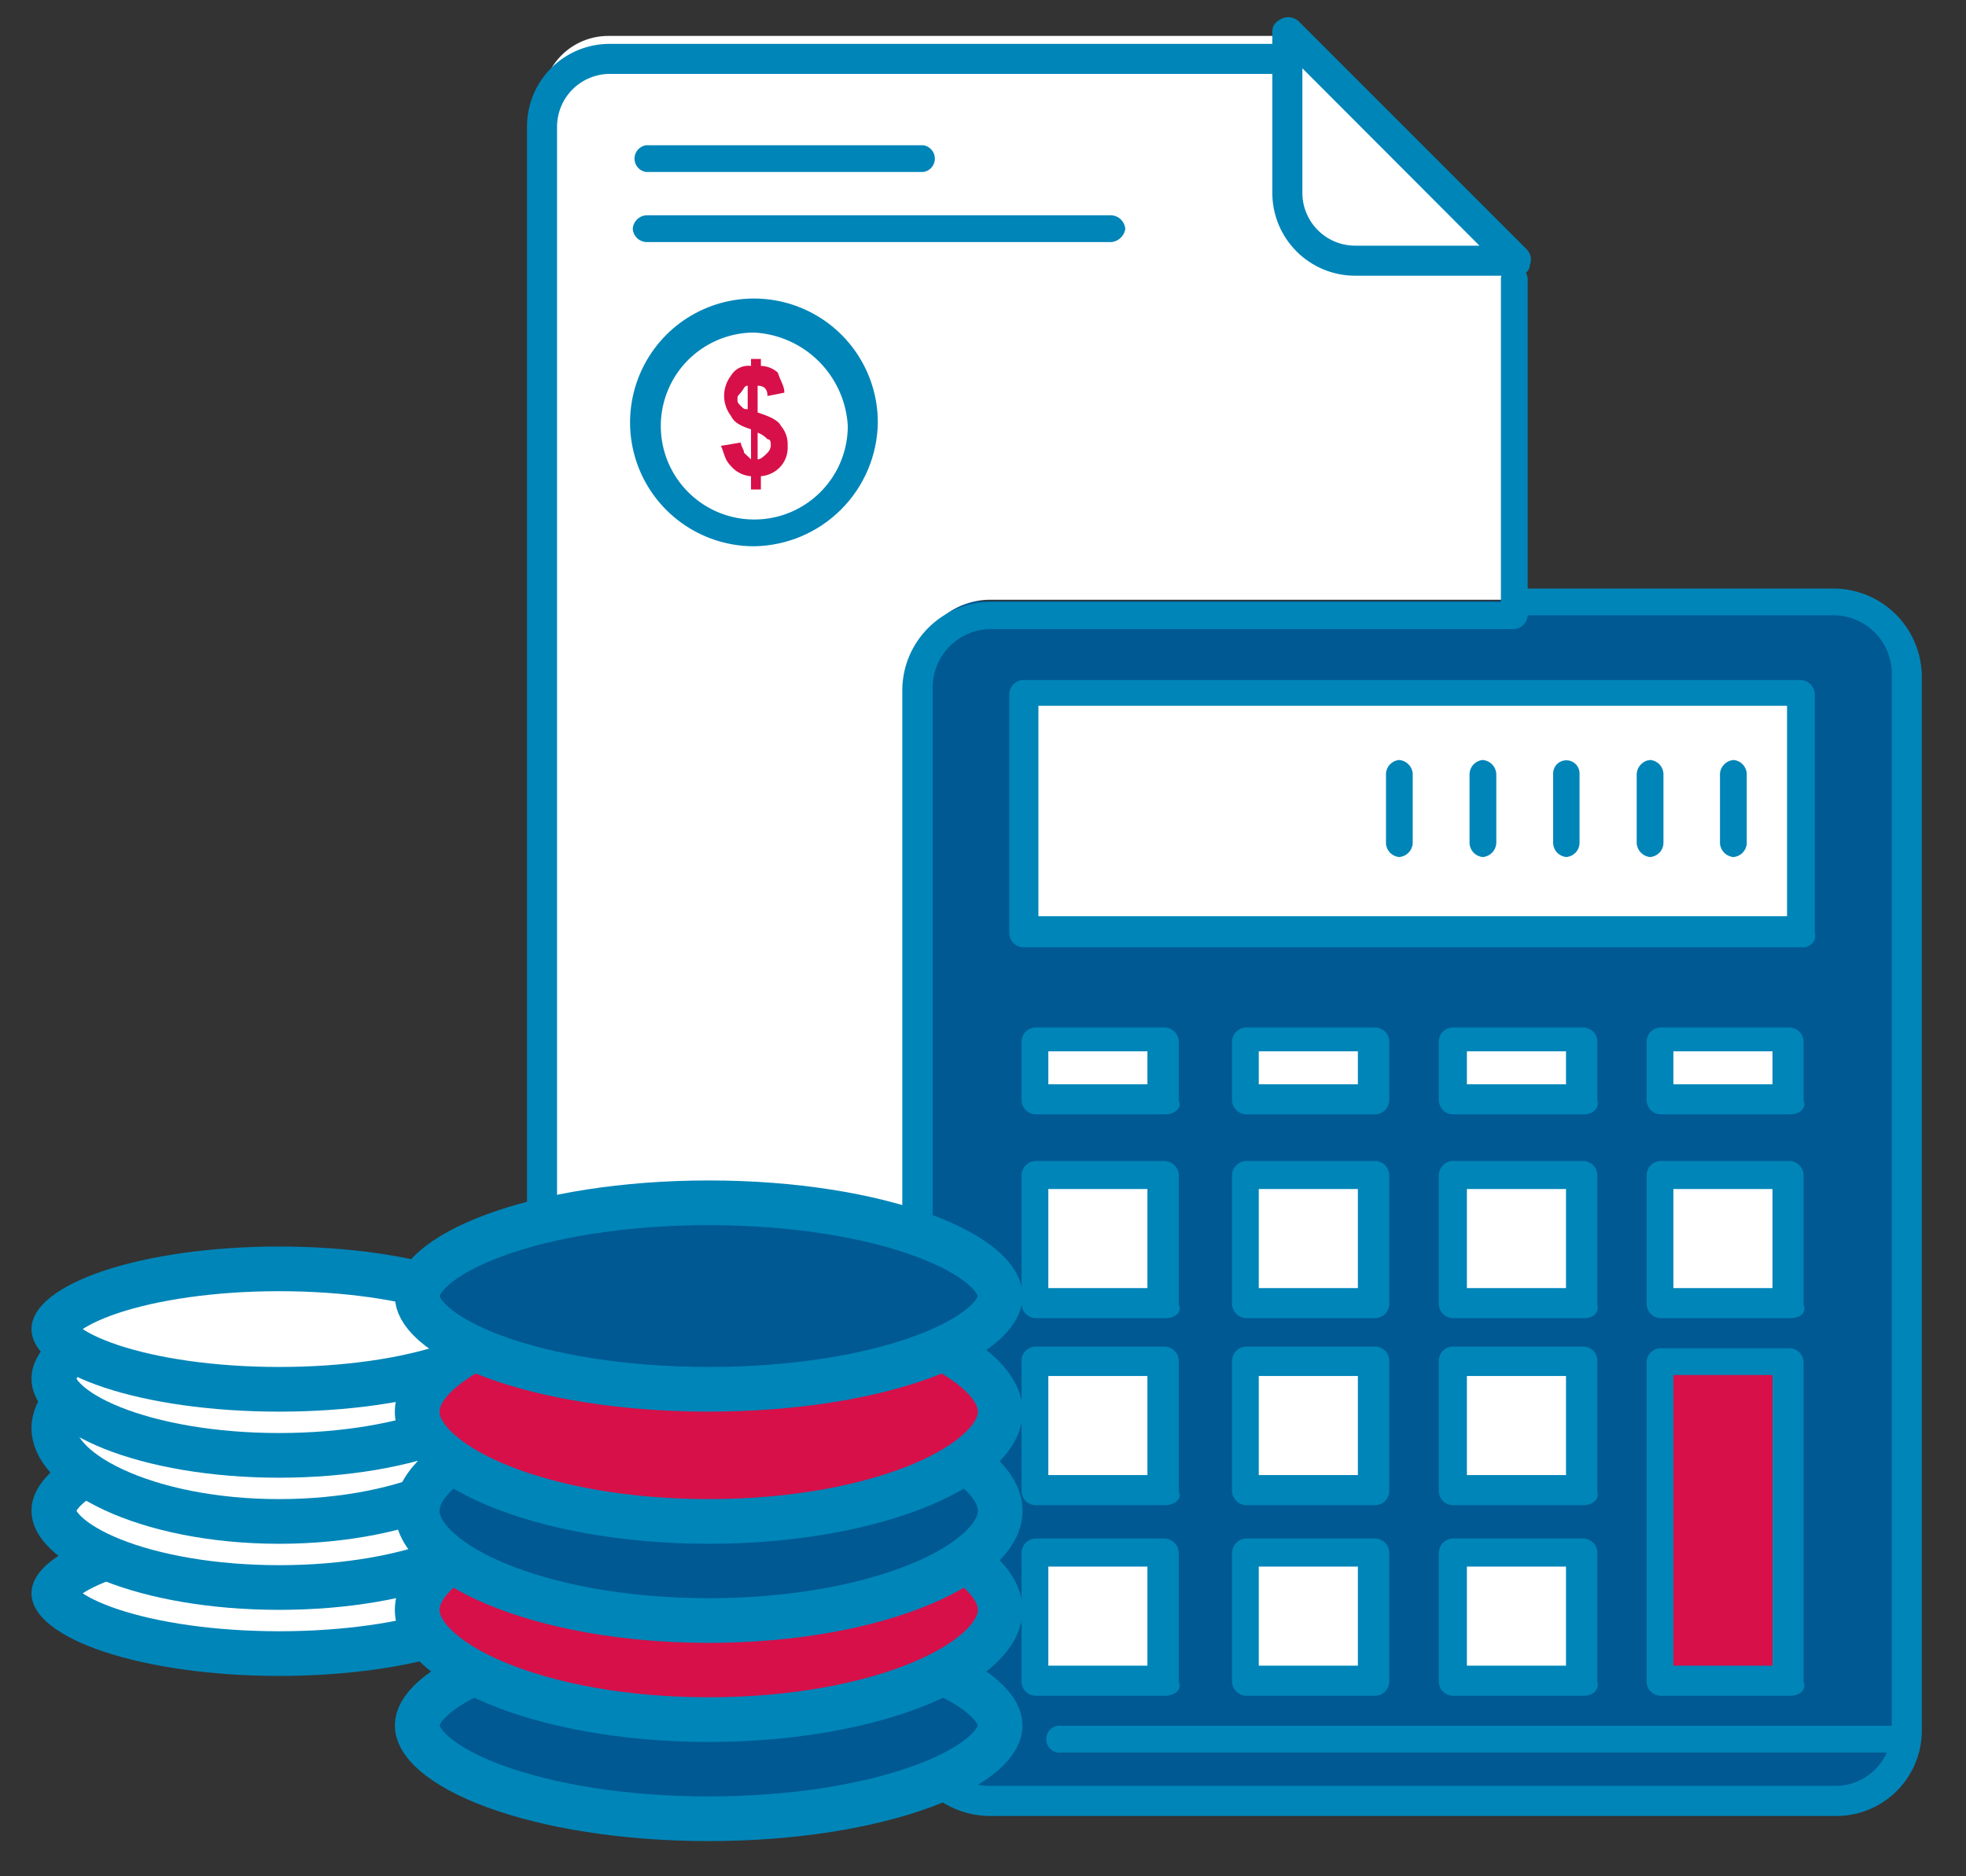 <svg width="44" height="42" viewBox="0 0 44 42" fill="none" xmlns="http://www.w3.org/2000/svg">
<rect x="0" y="0" width="44" height="42" fill="#333333" stroke="none"/>
<g id="Frame 1">
<path id="Vector" d="M42.686 15.067V38.727C42.682 39.163 42.507 39.58 42.199 39.889C41.891 40.197 41.473 40.372 41.037 40.376H22.146C21.695 40.358 21.267 40.171 20.948 39.851C21.132 39.739 21.287 39.584 21.399 39.4L21.473 39.326C21.547 39.252 21.547 39.252 21.547 39.178V39.104V38.993C21.547 38.919 21.621 38.919 21.621 38.846V38.624C21.631 38.517 21.605 38.41 21.547 38.321C21.394 37.956 21.137 37.645 20.808 37.426C21.103 37.204 21.407 36.975 21.48 36.753V36.457V36.376V36.302C21.449 36.051 21.358 35.812 21.216 35.603C21.073 35.395 20.882 35.224 20.66 35.104C20.989 34.885 21.246 34.574 21.399 34.209V34.136V34.062V33.988C21.37 33.736 21.279 33.495 21.134 33.286C20.99 33.077 20.797 32.907 20.571 32.79L20.652 32.716C20.726 32.716 20.726 32.642 20.8 32.642L20.874 32.561L20.948 32.487L21.022 32.413L21.096 32.339C21.096 32.319 21.104 32.3 21.118 32.287C21.132 32.273 21.15 32.265 21.17 32.265C21.17 32.255 21.172 32.244 21.176 32.235C21.18 32.225 21.186 32.217 21.194 32.21C21.202 32.203 21.211 32.198 21.221 32.194C21.231 32.191 21.241 32.19 21.251 32.191V32.117V31.814V31.74V31.666V31.599C21.251 31.148 20.948 30.779 20.423 30.402C20.8 30.181 21.092 29.84 21.251 29.433V29.381V29.233V28.938C21.251 28.864 21.17 28.864 21.17 28.79V28.561C21.17 28.487 21.096 28.487 21.022 28.413L20.948 28.339C20.948 28.319 20.94 28.3 20.927 28.287C20.913 28.273 20.894 28.265 20.874 28.265C20.8 28.191 20.8 28.191 20.726 28.117C20.541 27.949 20.34 27.798 20.127 27.666V15.096C20.131 14.662 20.305 14.247 20.613 13.94C20.919 13.633 21.335 13.459 21.769 13.455H40.697C41.939 13.425 42.686 14.172 42.686 15.067ZM40.364 20.901V15.518H22.885V20.901H40.364ZM40.069 37.581V30.402H37.148V37.581H40.069ZM40.069 29.13V26.217H37.148V29.13H40.069ZM40.069 24.568V23.222H37.148V24.568H40.069ZM35.455 37.581V34.668H32.497V37.581H35.455ZM35.455 33.396V30.439H32.497V33.396H35.455ZM35.455 29.13V26.217H32.497V29.13H35.455ZM35.455 24.568V23.222H32.497V24.568H35.455ZM30.812 37.581V34.668H27.898V37.581H30.812ZM30.812 33.396V30.439H27.898V33.396H30.812ZM30.812 29.13V26.217H27.898V29.13H30.812ZM30.812 24.568V23.222H27.898V24.568H30.812ZM26.102 37.581V34.668H23.189V37.581H26.102ZM26.102 33.396V30.439H23.189V33.396H26.102ZM26.102 29.13V26.217H23.189V29.13H26.102ZM26.102 24.568V23.222H23.189V24.568H26.102Z" fill="#005993"/>
<path id="Vector_2" d="M40.29 15.518H22.863V20.901H40.29V15.518Z" fill="white"/>
<path id="Vector_3" d="M40.069 33.396V37.581H37.148V33.396V32.42V30.402H40.069V32.42V33.396Z" fill="#D71049"/>
<path id="Vector_4" d="M40.069 26.217H37.148V29.13H40.069V26.217Z" fill="white"/>
<path id="Vector_5" d="M40.069 23.222H37.148V24.568H40.069V23.222Z" fill="white"/>
<path id="Vector_6" d="M35.433 34.668H32.512V37.589H35.433V34.668Z" fill="white"/>
<path id="Vector_7" d="M35.433 30.402H32.512V33.322H35.433V30.402Z" fill="white"/>
<path id="Vector_8" d="M35.433 26.217H32.512V29.13H35.433V26.217Z" fill="white"/>
<path id="Vector_9" d="M35.433 23.222H32.512V24.568H35.433V23.222Z" fill="white"/>
<path id="Vector_10" d="M33.931 5.869V13.425H22.146C21.711 13.429 21.295 13.603 20.986 13.91C20.678 14.217 20.503 14.632 20.497 15.067V27.71C19.765 27.355 18.985 27.106 18.183 26.971H18.035C17.929 26.975 17.824 26.95 17.731 26.897C17.627 26.908 17.522 26.882 17.436 26.823H17.28C17.128 26.836 16.975 26.808 16.837 26.742H13.99C13.614 26.757 13.24 26.809 12.874 26.897C12.631 26.827 12.384 26.775 12.134 26.742V2.283C12.134 1.891 12.29 1.515 12.567 1.237C12.845 0.96 13.221 0.804 13.613 0.804H28.8V4.398C28.8 4.79 28.956 5.166 29.233 5.443C29.511 5.721 29.887 5.876 30.279 5.876L33.931 5.869ZM19.277 9.566C19.281 9.25 19.221 8.937 19.102 8.644C18.983 8.352 18.807 8.086 18.584 7.863C18.361 7.64 18.095 7.464 17.803 7.345C17.51 7.226 17.197 7.166 16.881 7.17C16.247 7.174 15.64 7.428 15.191 7.876C14.743 8.325 14.489 8.932 14.486 9.566C14.482 9.882 14.541 10.195 14.66 10.487C14.779 10.78 14.955 11.046 15.178 11.269C15.402 11.492 15.667 11.668 15.96 11.787C16.252 11.906 16.566 11.966 16.881 11.961C17.198 11.96 17.511 11.895 17.802 11.772C18.094 11.649 18.359 11.47 18.581 11.245C18.804 11.02 18.98 10.753 19.099 10.46C19.218 10.167 19.279 9.853 19.277 9.536V9.566Z" fill="white"/>
<path id="Vector_11" d="M33.931 5.869H30.346C29.953 5.869 29.577 5.713 29.3 5.436C29.023 5.158 28.867 4.782 28.867 4.39V0.797L33.931 5.869Z" fill="white"/>
<path id="Vector_12" d="M30.723 34.668H27.802V37.589H30.723V34.668Z" fill="white"/>
<path id="Vector_13" d="M30.723 30.402H27.802V33.322H30.723V30.402Z" fill="white"/>
<path id="Vector_14" d="M30.723 26.217H27.802V29.13H30.723V26.217Z" fill="white"/>
<path id="Vector_15" d="M30.723 23.222H27.802V24.568H30.723V23.222Z" fill="white"/>
<path id="Vector_16" d="M26.087 34.668H23.166V37.589H26.087V34.668Z" fill="white"/>
<path id="Vector_17" d="M26.087 30.402H23.166V33.322H26.087V30.402Z" fill="white"/>
<path id="Vector_18" d="M26.087 26.217H23.166V29.13H26.087V26.217Z" fill="white"/>
<path id="Vector_19" d="M26.087 23.222H23.166V24.568H26.087V23.222Z" fill="white"/>
<path id="Vector_20" d="M16.881 7.141C17.355 7.141 17.818 7.281 18.212 7.544C18.606 7.808 18.913 8.182 19.094 8.619C19.276 9.057 19.323 9.539 19.231 10.004C19.138 10.468 18.91 10.895 18.575 11.23C18.24 11.565 17.813 11.793 17.349 11.886C16.884 11.978 16.402 11.931 15.964 11.749C15.527 11.568 15.152 11.261 14.889 10.867C14.626 10.473 14.486 10.01 14.486 9.536C14.482 9.22 14.541 8.907 14.66 8.615C14.779 8.322 14.955 8.057 15.178 7.833C15.402 7.61 15.667 7.434 15.96 7.315C16.252 7.196 16.565 7.137 16.881 7.141Z" fill="white"/>
<path id="Vector_21" d="M40.364 21.204H22.885C22.807 21.198 22.734 21.165 22.679 21.109C22.625 21.053 22.593 20.979 22.589 20.901V15.518C22.595 15.441 22.627 15.369 22.682 15.315C22.736 15.26 22.808 15.227 22.885 15.222H40.312C40.39 15.227 40.463 15.26 40.519 15.314C40.574 15.368 40.609 15.441 40.616 15.518V20.901C40.667 21.056 40.512 21.204 40.364 21.204ZM23.24 20.509H39.995V15.799H23.24V20.509Z" fill="#0085B8"/>
<path id="Vector_22" d="M26.079 29.507H23.166C23.087 29.502 23.013 29.468 22.957 29.412C22.902 29.357 22.868 29.283 22.863 29.204V26.291C22.868 26.212 22.902 26.138 22.957 26.082C23.013 26.026 23.087 25.993 23.166 25.988H26.079C26.157 25.994 26.231 26.028 26.286 26.084C26.341 26.139 26.376 26.212 26.382 26.291V29.204C26.456 29.381 26.301 29.507 26.079 29.507ZM23.462 28.834H25.68V26.616H23.462V28.834Z" fill="#0085B8"/>
<path id="Vector_23" d="M30.789 29.507H27.876C27.798 29.5 27.724 29.466 27.669 29.411C27.613 29.355 27.579 29.282 27.573 29.204V26.291C27.579 26.212 27.613 26.139 27.669 26.084C27.724 26.028 27.798 25.994 27.876 25.988H30.789C30.868 25.993 30.942 26.026 30.998 26.082C31.053 26.138 31.087 26.212 31.092 26.291V29.204C31.087 29.283 31.053 29.357 30.998 29.412C30.942 29.468 30.868 29.502 30.789 29.507ZM28.172 28.834H30.39V26.616H28.172V28.834Z" fill="#0085B8"/>
<path id="Vector_24" d="M35.455 29.507H32.497C32.42 29.5 32.347 29.466 32.293 29.41C32.239 29.355 32.206 29.281 32.201 29.204V26.291C32.206 26.213 32.239 26.14 32.293 26.084C32.347 26.029 32.42 25.994 32.497 25.988H35.455C35.532 25.994 35.604 26.029 35.658 26.084C35.713 26.14 35.745 26.213 35.75 26.291V29.204C35.802 29.381 35.654 29.507 35.455 29.507ZM32.83 28.834H35.048V26.616H32.83V28.834Z" fill="#0085B8"/>
<path id="Vector_25" d="M40.068 29.507H37.148C37.07 29.5 36.998 29.466 36.944 29.41C36.89 29.355 36.857 29.281 36.852 29.204V26.291C36.857 26.213 36.89 26.14 36.944 26.084C36.998 26.029 37.07 25.994 37.148 25.988H40.068C40.146 25.994 40.218 26.029 40.272 26.084C40.327 26.14 40.359 26.213 40.364 26.291V29.204C40.438 29.381 40.29 29.507 40.068 29.507ZM37.451 28.834H39.669V26.616H37.451V28.834Z" fill="#0085B8"/>
<path id="Vector_26" d="M26.079 33.692H23.166C23.088 33.689 23.014 33.657 22.958 33.602C22.902 33.547 22.868 33.474 22.863 33.396V30.439C22.868 30.361 22.902 30.288 22.958 30.233C23.014 30.179 23.088 30.146 23.166 30.143H26.079C26.157 30.148 26.23 30.181 26.285 30.235C26.341 30.289 26.375 30.361 26.382 30.439V33.396C26.456 33.544 26.301 33.692 26.079 33.692ZM23.462 33.019H25.68V30.801H23.462V33.019Z" fill="#0085B8"/>
<path id="Vector_27" d="M30.789 33.692H27.876C27.798 33.687 27.725 33.655 27.67 33.6C27.614 33.546 27.58 33.474 27.573 33.396V30.439C27.58 30.361 27.614 30.289 27.67 30.235C27.725 30.181 27.798 30.148 27.876 30.143H30.789C30.867 30.146 30.941 30.179 30.997 30.233C31.053 30.288 31.087 30.361 31.092 30.439V33.396C31.087 33.474 31.053 33.547 30.997 33.602C30.941 33.657 30.867 33.689 30.789 33.692ZM28.172 33.019H30.39V30.801H28.172V33.019Z" fill="#0085B8"/>
<path id="Vector_28" d="M35.455 33.692H32.497C32.42 33.687 32.348 33.654 32.294 33.6C32.239 33.545 32.206 33.473 32.201 33.396V30.439C32.206 30.362 32.239 30.29 32.294 30.235C32.348 30.181 32.42 30.148 32.497 30.143H35.455C35.531 30.148 35.603 30.181 35.658 30.235C35.712 30.29 35.745 30.362 35.75 30.439V33.396C35.802 33.544 35.654 33.692 35.455 33.692ZM32.83 33.019H35.048V30.801H32.83V33.019Z" fill="#0085B8"/>
<path id="Vector_29" d="M40.068 37.958H37.148C37.07 37.953 36.997 37.919 36.942 37.863C36.888 37.807 36.855 37.733 36.852 37.655V30.476C36.857 30.399 36.89 30.327 36.944 30.272C36.999 30.218 37.071 30.185 37.148 30.18H40.068C40.145 30.185 40.217 30.218 40.272 30.272C40.326 30.327 40.359 30.399 40.364 30.476V37.655C40.438 37.81 40.29 37.958 40.068 37.958ZM37.451 37.285H39.669V30.779H37.451V37.285Z" fill="#0085B8"/>
<path id="Vector_30" d="M26.079 37.958H23.166C23.087 37.955 23.012 37.922 22.956 37.865C22.899 37.809 22.866 37.734 22.863 37.655V34.742C22.868 34.663 22.902 34.589 22.957 34.533C23.013 34.477 23.087 34.444 23.166 34.439H26.079C26.157 34.445 26.231 34.48 26.286 34.535C26.341 34.59 26.376 34.664 26.382 34.742V37.655C26.456 37.81 26.301 37.958 26.079 37.958ZM23.462 37.285H25.68V35.067H23.462V37.285Z" fill="#0085B8"/>
<path id="Vector_31" d="M30.789 37.958H27.876C27.797 37.953 27.723 37.919 27.667 37.864C27.612 37.808 27.578 37.734 27.573 37.655V34.742C27.579 34.664 27.613 34.59 27.669 34.535C27.724 34.48 27.798 34.445 27.876 34.439H30.789C30.868 34.444 30.942 34.477 30.998 34.533C31.053 34.589 31.087 34.663 31.092 34.742V37.655C31.089 37.734 31.055 37.809 30.999 37.865C30.943 37.922 30.868 37.955 30.789 37.958ZM28.172 37.285H30.39V35.067H28.172V37.285Z" fill="#0085B8"/>
<path id="Vector_32" d="M35.455 37.958H32.497C32.419 37.953 32.346 37.919 32.291 37.863C32.237 37.807 32.205 37.733 32.201 37.655V34.742C32.206 34.664 32.239 34.591 32.293 34.536C32.347 34.48 32.42 34.446 32.497 34.439H35.455C35.532 34.446 35.604 34.48 35.658 34.536C35.713 34.591 35.745 34.664 35.75 34.742V37.655C35.802 37.81 35.654 37.958 35.455 37.958ZM32.83 37.285H35.048V35.067H32.83V37.285Z" fill="#0085B8"/>
<path id="Vector_33" d="M26.079 24.945H23.166C23.087 24.94 23.013 24.906 22.957 24.851C22.902 24.795 22.868 24.721 22.863 24.642V23.296C22.868 23.218 22.902 23.145 22.958 23.09C23.014 23.036 23.088 23.004 23.166 23H26.079C26.157 23.006 26.23 23.038 26.285 23.092C26.341 23.146 26.375 23.219 26.382 23.296V24.642C26.456 24.79 26.301 24.945 26.079 24.945ZM23.462 24.272H25.68V23.533H23.462V24.272Z" fill="#0085B8"/>
<path id="Vector_34" d="M30.789 24.945H27.876C27.798 24.938 27.724 24.904 27.669 24.849C27.613 24.793 27.579 24.72 27.573 24.642V23.296C27.58 23.219 27.614 23.146 27.67 23.092C27.725 23.038 27.798 23.006 27.876 23H30.789C30.867 23.004 30.941 23.036 30.997 23.09C31.053 23.145 31.087 23.218 31.092 23.296V24.642C31.087 24.721 31.053 24.795 30.998 24.851C30.942 24.906 30.868 24.94 30.789 24.945ZM28.172 24.272H30.39V23.533H28.172V24.272Z" fill="#0085B8"/>
<path id="Vector_35" d="M35.455 24.945H32.497C32.42 24.938 32.347 24.904 32.293 24.848C32.239 24.793 32.206 24.719 32.201 24.642V23.296C32.206 23.22 32.239 23.147 32.294 23.093C32.348 23.038 32.42 23.006 32.497 23H35.455C35.531 23.006 35.603 23.038 35.658 23.093C35.712 23.147 35.745 23.22 35.75 23.296V24.642C35.802 24.79 35.654 24.945 35.455 24.945ZM32.83 24.272H35.048V23.533H32.83V24.272Z" fill="#0085B8"/>
<path id="Vector_36" d="M40.068 24.945H37.148C37.07 24.938 36.998 24.904 36.944 24.848C36.89 24.793 36.857 24.719 36.852 24.642V23.296C36.857 23.22 36.89 23.147 36.944 23.093C36.999 23.038 37.071 23.006 37.148 23H40.068C40.145 23.006 40.217 23.038 40.272 23.093C40.326 23.147 40.359 23.22 40.364 23.296V24.642C40.438 24.79 40.29 24.945 40.068 24.945ZM37.451 24.272H39.669V23.533H37.451V24.272Z" fill="#0085B8"/>
<path id="Vector_37" d="M38.797 19.185C38.719 19.179 38.645 19.145 38.59 19.089C38.534 19.034 38.5 18.96 38.494 18.882V17.315C38.5 17.236 38.534 17.163 38.59 17.108C38.645 17.052 38.719 17.018 38.797 17.012C38.874 17.018 38.947 17.053 39.001 17.108C39.055 17.164 39.088 17.237 39.093 17.315V18.882C39.088 18.96 39.055 19.033 39.001 19.088C38.947 19.144 38.874 19.178 38.797 19.185Z" fill="#0085B8"/>
<path id="Vector_38" d="M36.934 19.185C36.855 19.179 36.782 19.145 36.727 19.089C36.671 19.034 36.637 18.96 36.63 18.882V17.315C36.637 17.236 36.671 17.163 36.727 17.108C36.782 17.052 36.855 17.018 36.934 17.012C37.011 17.018 37.083 17.053 37.138 17.108C37.192 17.164 37.224 17.237 37.229 17.315V18.882C37.224 18.96 37.192 19.033 37.138 19.088C37.083 19.144 37.011 19.178 36.934 19.185Z" fill="#0085B8"/>
<path id="Vector_39" d="M35.056 19.185C34.978 19.178 34.906 19.144 34.852 19.088C34.797 19.033 34.765 18.96 34.76 18.882V17.314C34.76 17.236 34.791 17.161 34.846 17.105C34.902 17.05 34.977 17.019 35.056 17.019C35.134 17.019 35.209 17.05 35.265 17.105C35.32 17.161 35.351 17.236 35.351 17.314V18.882C35.346 18.96 35.314 19.033 35.26 19.088C35.205 19.144 35.133 19.178 35.056 19.185Z" fill="#0085B8"/>
<path id="Vector_40" d="M33.185 19.185C33.108 19.178 33.035 19.144 32.981 19.088C32.927 19.033 32.894 18.96 32.889 18.882V17.315C32.894 17.237 32.927 17.164 32.981 17.108C33.035 17.053 33.108 17.018 33.185 17.012C33.263 17.018 33.336 17.052 33.392 17.108C33.447 17.163 33.481 17.236 33.488 17.315V18.882C33.481 18.96 33.447 19.034 33.392 19.089C33.336 19.145 33.263 19.179 33.185 19.185Z" fill="#0085B8"/>
<path id="Vector_41" d="M31.314 19.185C31.237 19.178 31.165 19.144 31.11 19.088C31.056 19.033 31.023 18.96 31.019 18.882V17.315C31.023 17.237 31.056 17.164 31.11 17.108C31.165 17.053 31.237 17.018 31.314 17.012C31.392 17.018 31.466 17.052 31.521 17.108C31.577 17.163 31.611 17.236 31.617 17.315V18.882C31.611 18.96 31.577 19.034 31.521 19.089C31.466 19.145 31.392 19.179 31.314 19.185Z" fill="#0085B8"/>
<path id="Vector_42" d="M41.037 40.65H22.146C21.612 40.646 21.102 40.43 20.726 40.051C20.652 39.977 20.652 39.903 20.652 39.755C20.652 39.607 20.726 39.526 20.8 39.526C20.948 39.378 21.096 39.304 21.17 39.156C21.219 39.087 21.294 39.039 21.378 39.025C21.461 39.01 21.548 39.029 21.617 39.078C21.687 39.127 21.734 39.202 21.749 39.286C21.763 39.37 21.744 39.456 21.695 39.526L21.621 39.6C21.547 39.674 21.473 39.755 21.473 39.829C21.686 39.922 21.914 39.972 22.146 39.977H41.067C41.234 39.978 41.4 39.946 41.555 39.882C41.709 39.819 41.85 39.725 41.968 39.606C42.087 39.488 42.18 39.348 42.244 39.193C42.307 39.038 42.34 38.872 42.339 38.705V15.045C42.329 14.71 42.192 14.392 41.956 14.156C41.719 13.919 41.401 13.782 41.067 13.773H33.961C33.885 13.768 33.812 13.735 33.758 13.681C33.704 13.626 33.671 13.554 33.666 13.477C33.67 13.4 33.703 13.326 33.757 13.271C33.812 13.215 33.884 13.181 33.961 13.174H41.067C41.58 13.184 42.069 13.392 42.431 13.754C42.794 14.117 43.002 14.606 43.011 15.119V38.779C43.006 39.032 42.95 39.281 42.847 39.512C42.745 39.743 42.598 39.952 42.414 40.126C42.23 40.3 42.014 40.435 41.778 40.525C41.542 40.615 41.29 40.658 41.037 40.65Z" fill="#0085B8"/>
<path id="Vector_43" d="M42.612 39.23H23.765C23.722 39.237 23.677 39.234 23.635 39.222C23.593 39.21 23.554 39.19 23.521 39.161C23.487 39.133 23.461 39.097 23.442 39.057C23.424 39.018 23.415 38.974 23.415 38.931C23.415 38.887 23.424 38.843 23.442 38.804C23.461 38.764 23.487 38.729 23.521 38.7C23.554 38.672 23.593 38.651 23.635 38.639C23.677 38.627 23.722 38.624 23.765 38.631H42.612C42.683 38.642 42.748 38.679 42.795 38.734C42.842 38.788 42.868 38.858 42.868 38.931C42.868 39.003 42.842 39.073 42.795 39.128C42.748 39.182 42.683 39.219 42.612 39.23Z" fill="#0085B8"/>
<path id="Vector_44" d="M12.172 27.903C12.13 27.908 12.088 27.904 12.049 27.892C12.009 27.879 11.973 27.857 11.943 27.829C11.868 27.755 11.795 27.681 11.795 27.607V2.852C11.792 2.606 11.838 2.361 11.931 2.133C12.024 1.905 12.162 1.697 12.336 1.523C12.51 1.349 12.717 1.211 12.946 1.118C13.174 1.025 13.419 0.979 13.665 0.982H28.845C28.923 0.985 28.997 1.017 29.053 1.072C29.109 1.126 29.143 1.199 29.148 1.277C29.148 1.425 29 1.654 28.845 1.654H13.665C13.507 1.652 13.351 1.682 13.204 1.742C13.058 1.801 12.925 1.889 12.814 2.001C12.702 2.112 12.614 2.245 12.555 2.391C12.495 2.538 12.465 2.694 12.467 2.852V27.156C12.615 27.156 12.689 27.082 12.845 27.082C13.214 27.008 13.584 27.008 14.035 26.934H14.19C14.338 26.934 14.56 27.082 14.56 27.23C14.56 27.378 14.412 27.607 14.264 27.607H14.19C13.812 27.62 13.435 27.669 13.066 27.755C12.763 27.761 12.461 27.811 12.172 27.903Z" fill="#0085B8"/>
<path id="Vector_45" d="M20.541 28.367C20.467 28.367 20.467 28.367 20.393 28.293C19.68 27.974 18.937 27.726 18.175 27.553C18.027 27.553 17.872 27.332 17.872 27.184C17.872 27.036 18.101 26.881 18.249 26.881C18.911 27.002 19.561 27.178 20.194 27.406V15.428C20.201 14.912 20.41 14.42 20.774 14.056C21.138 13.691 21.63 13.483 22.146 13.476H33.591V6.23C33.597 6.153 33.629 6.081 33.684 6.026C33.738 5.972 33.81 5.939 33.887 5.934C33.965 5.939 34.038 5.971 34.093 6.026C34.149 6.08 34.183 6.152 34.19 6.23V13.786C34.183 13.864 34.149 13.936 34.093 13.99C34.038 14.044 33.965 14.077 33.887 14.082H22.146C21.811 14.091 21.493 14.228 21.257 14.465C21.02 14.701 20.883 15.019 20.874 15.354V27.997C20.873 28.054 20.859 28.111 20.834 28.162C20.808 28.213 20.771 28.258 20.726 28.293C20.623 28.367 20.623 28.367 20.541 28.367Z" fill="#0085B8"/>
<path id="Vector_46" d="M33.931 6.172H30.345C30.099 6.174 29.855 6.127 29.627 6.034C29.399 5.94 29.192 5.803 29.018 5.629C28.844 5.454 28.706 5.247 28.613 5.02C28.52 4.792 28.473 4.548 28.475 4.301V0.708C28.475 0.56 28.549 0.486 28.697 0.412C28.759 0.385 28.829 0.378 28.896 0.391C28.964 0.404 29.026 0.437 29.074 0.486L34.161 5.573C34.21 5.62 34.243 5.68 34.257 5.746C34.27 5.812 34.262 5.881 34.234 5.943C34.234 6.091 34.079 6.172 33.931 6.172ZM29.148 1.529V4.301C29.145 4.459 29.175 4.616 29.235 4.762C29.294 4.908 29.382 5.041 29.494 5.153C29.605 5.264 29.738 5.353 29.885 5.412C30.031 5.472 30.188 5.501 30.345 5.499H33.111L29.148 1.529Z" fill="#0085B8"/>
<path id="Vector_47" d="M20.667 3.85H14.456C14.385 3.839 14.32 3.803 14.273 3.748C14.226 3.693 14.2 3.623 14.2 3.551C14.2 3.479 14.226 3.409 14.273 3.354C14.32 3.299 14.385 3.263 14.456 3.251H20.667C20.738 3.263 20.803 3.299 20.85 3.354C20.897 3.409 20.923 3.479 20.923 3.551C20.923 3.623 20.897 3.693 20.85 3.748C20.803 3.803 20.738 3.839 20.667 3.85Z" fill="#0085B8"/>
<path id="Vector_48" d="M24.808 5.418H14.456C14.38 5.413 14.307 5.38 14.253 5.326C14.199 5.271 14.166 5.199 14.161 5.122C14.166 5.045 14.198 4.972 14.252 4.916C14.307 4.86 14.379 4.826 14.456 4.819H24.882C24.96 4.826 25.033 4.86 25.089 4.915C25.144 4.971 25.178 5.044 25.185 5.122C25.172 5.211 25.126 5.29 25.055 5.346C24.985 5.401 24.897 5.427 24.808 5.418Z" fill="#0085B8"/>
<path id="Vector_49" d="M16.881 12.228C16.332 12.229 15.795 12.068 15.338 11.764C14.881 11.46 14.524 11.027 14.313 10.52C14.103 10.013 14.047 9.454 14.154 8.916C14.261 8.377 14.525 7.883 14.913 7.494C15.301 7.106 15.796 6.842 16.335 6.735C16.873 6.629 17.431 6.684 17.938 6.895C18.445 7.106 18.878 7.462 19.182 7.919C19.486 8.376 19.648 8.913 19.646 9.462C19.635 10.192 19.34 10.889 18.824 11.405C18.308 11.921 17.611 12.216 16.881 12.228ZM16.881 7.444C16.467 7.444 16.063 7.567 15.719 7.797C15.374 8.027 15.106 8.353 14.948 8.736C14.79 9.118 14.748 9.539 14.829 9.945C14.91 10.351 15.109 10.723 15.402 11.016C15.694 11.309 16.067 11.508 16.473 11.589C16.879 11.669 17.3 11.628 17.682 11.47C18.064 11.311 18.391 11.043 18.621 10.699C18.851 10.355 18.974 9.95 18.974 9.536C18.944 8.991 18.713 8.476 18.327 8.09C17.941 7.704 17.426 7.474 16.881 7.444Z" fill="#0085B8"/>
<path id="Vector_50" d="M17.554 8.79L17.177 8.864C17.177 8.708 17.103 8.634 16.956 8.634V9.233C17.177 9.307 17.407 9.388 17.48 9.536C17.585 9.66 17.638 9.819 17.628 9.98C17.639 10.144 17.586 10.305 17.48 10.431C17.366 10.564 17.204 10.646 17.029 10.66V10.956H16.808V10.66C16.721 10.654 16.636 10.631 16.559 10.591C16.481 10.552 16.413 10.497 16.357 10.431C16.209 10.283 16.209 10.135 16.135 9.98L16.578 9.906C16.578 9.98 16.652 10.061 16.652 10.135L16.808 10.283V9.61C16.578 9.536 16.43 9.462 16.357 9.307C16.259 9.178 16.206 9.021 16.206 8.86C16.206 8.698 16.259 8.541 16.357 8.412C16.401 8.335 16.468 8.272 16.548 8.233C16.629 8.193 16.719 8.179 16.808 8.191V8.035H17.029V8.191C17.169 8.193 17.302 8.246 17.407 8.339C17.48 8.56 17.554 8.634 17.554 8.79ZM17.251 9.98C17.251 9.906 17.251 9.832 17.177 9.832C17.116 9.766 17.04 9.715 16.956 9.684V10.283C17.029 10.283 17.103 10.209 17.177 10.135C17.219 10.093 17.245 10.039 17.251 9.98ZM16.734 9.159V8.634C16.652 8.634 16.652 8.708 16.578 8.79C16.505 8.871 16.505 8.864 16.505 8.937C16.505 9.011 16.505 9.011 16.578 9.085C16.652 9.159 16.652 9.159 16.734 9.159Z" fill="#D71049"/>
<path id="Ellipse 55" d="M11.294 35.666C11.294 35.703 11.273 35.817 11.049 35.993C10.831 36.165 10.485 36.342 10.012 36.499C9.072 36.812 7.742 37.015 6.249 37.015C4.756 37.015 3.426 36.812 2.486 36.499C2.013 36.342 1.667 36.165 1.449 35.993C1.225 35.817 1.204 35.703 1.204 35.666C1.204 35.63 1.225 35.516 1.449 35.34C1.667 35.168 2.013 34.991 2.486 34.834C3.426 34.52 4.756 34.318 6.249 34.318C7.742 34.318 9.072 34.52 10.012 34.834C10.485 34.991 10.831 35.168 11.049 35.34C11.273 35.516 11.294 35.63 11.294 35.666Z" fill="white" stroke="#0085B8"/>
<path id="Ellipse 56" d="M11.294 33.818C11.294 33.942 11.233 34.111 11.015 34.318C10.796 34.525 10.451 34.735 9.985 34.922C9.053 35.294 7.733 35.536 6.249 35.536C4.765 35.536 3.445 35.294 2.514 34.922C2.047 34.735 1.702 34.525 1.483 34.318C1.265 34.111 1.204 33.942 1.204 33.818C1.204 33.693 1.265 33.524 1.483 33.318C1.702 33.11 2.047 32.9 2.514 32.714C3.445 32.341 4.765 32.1 6.249 32.1C7.733 32.1 9.053 32.341 9.985 32.714C10.451 32.9 10.796 33.11 11.015 33.318C11.233 33.524 11.294 33.693 11.294 33.818Z" fill="white" stroke="#0085B8"/>
<path id="Ellipse 57" d="M11.294 31.969C11.294 32.374 10.923 32.896 9.959 33.346C9.035 33.777 7.724 34.057 6.249 34.057C4.774 34.057 3.463 33.777 2.539 33.346C1.575 32.896 1.204 32.374 1.204 31.969C1.204 31.564 1.575 31.042 2.539 30.592C3.463 30.161 4.774 29.881 6.249 29.881C7.724 29.881 9.035 30.161 9.959 30.592C10.923 31.042 11.294 31.564 11.294 31.969Z" fill="white" stroke="#0085B8"/>
<path id="Ellipse 58" d="M11.294 30.86C11.294 30.985 11.233 31.154 11.015 31.36C10.796 31.568 10.451 31.778 9.985 31.965C9.053 32.337 7.733 32.578 6.249 32.578C4.765 32.578 3.445 32.337 2.514 31.965C2.047 31.778 1.702 31.568 1.483 31.36C1.265 31.154 1.204 30.985 1.204 30.86C1.204 30.736 1.265 30.567 1.483 30.36C1.702 30.153 2.047 29.943 2.514 29.756C3.445 29.384 4.765 29.142 6.249 29.142C7.733 29.142 9.053 29.384 9.985 29.756C10.451 29.943 10.796 30.153 11.015 30.36C11.233 30.567 11.294 30.736 11.294 30.86Z" fill="white" stroke="#0085B8"/>
<path id="Ellipse 59" d="M11.294 29.751C11.294 29.787 11.273 29.902 11.049 30.078C10.831 30.25 10.485 30.426 10.012 30.584C9.072 30.897 7.742 31.099 6.249 31.099C4.756 31.099 3.426 30.897 2.486 30.584C2.013 30.426 1.667 30.25 1.449 30.078C1.225 29.902 1.204 29.787 1.204 29.751C1.204 29.715 1.225 29.601 1.449 29.424C1.667 29.253 2.013 29.076 2.486 28.918C3.426 28.605 4.756 28.403 6.249 28.403C7.742 28.403 9.072 28.605 10.012 28.918C10.485 29.076 10.831 29.253 11.049 29.424C11.273 29.601 11.294 29.715 11.294 29.751Z" fill="white" stroke="#0085B8"/>
<path id="Ellipse 50" d="M22.385 38.624C22.385 38.783 22.299 38.998 22.005 39.254C21.712 39.509 21.258 39.762 20.655 39.984C19.452 40.428 17.758 40.712 15.861 40.712C13.965 40.712 12.27 40.428 11.067 39.984C10.464 39.762 10.011 39.509 9.717 39.254C9.423 38.998 9.337 38.783 9.337 38.624C9.337 38.464 9.423 38.25 9.717 37.993C10.011 37.738 10.464 37.485 11.067 37.263C12.27 36.82 13.965 36.536 15.861 36.536C17.758 36.536 19.452 36.82 20.655 37.263C21.258 37.485 21.712 37.738 22.005 37.993C22.299 38.25 22.385 38.464 22.385 38.624Z" fill="#005993" stroke="#0085B8"/>
<path id="Ellipse 51" d="M22.385 36.036C22.385 36.272 22.274 36.541 21.98 36.833C21.685 37.127 21.233 37.414 20.634 37.666C19.438 38.17 17.751 38.493 15.861 38.493C13.972 38.493 12.284 38.17 11.088 37.666C10.489 37.414 10.037 37.127 9.742 36.833C9.448 36.541 9.337 36.272 9.337 36.036C9.337 35.8 9.448 35.531 9.742 35.239C10.037 34.945 10.489 34.658 11.088 34.405C12.284 33.902 13.972 33.578 15.861 33.578C17.751 33.578 19.438 33.902 20.634 34.405C21.233 34.658 21.685 34.945 21.98 35.239C22.274 35.531 22.385 35.8 22.385 36.036Z" fill="#D71049" stroke="#0085B8"/>
<path id="Ellipse 52" d="M22.385 33.818C22.385 34.054 22.274 34.323 21.98 34.614C21.685 34.908 21.233 35.196 20.634 35.448C19.438 35.952 17.751 36.275 15.861 36.275C13.972 36.275 12.284 35.952 11.088 35.448C10.489 35.196 10.037 34.908 9.742 34.614C9.448 34.323 9.337 34.054 9.337 33.818C9.337 33.582 9.448 33.313 9.742 33.021C10.037 32.727 10.489 32.439 11.088 32.187C12.284 31.683 13.972 31.36 15.861 31.36C17.751 31.36 19.438 31.683 20.634 32.187C21.233 32.439 21.685 32.727 21.98 33.021C22.274 33.313 22.385 33.582 22.385 33.818Z" fill="#005993" stroke="#0085B8"/>
<path id="Ellipse 53" d="M22.385 31.6C22.385 31.836 22.274 32.105 21.98 32.397C21.685 32.69 21.233 32.978 20.634 33.23C19.438 33.734 17.751 34.057 15.861 34.057C13.972 34.057 12.284 33.734 11.088 33.23C10.489 32.978 10.037 32.69 9.742 32.397C9.448 32.105 9.337 31.836 9.337 31.6C9.337 31.364 9.448 31.095 9.742 30.803C10.037 30.509 10.489 30.221 11.088 29.969C12.284 29.465 13.972 29.142 15.861 29.142C17.751 29.142 19.438 29.465 20.634 29.969C21.233 30.221 21.685 30.509 21.98 30.803C22.274 31.095 22.385 31.364 22.385 31.6Z" fill="#D71049" stroke="#0085B8"/>
<path id="Ellipse 54" d="M22.385 29.012C22.385 29.171 22.299 29.386 22.005 29.642C21.712 29.897 21.258 30.15 20.655 30.372C19.452 30.816 17.758 31.099 15.861 31.099C13.965 31.099 12.27 30.816 11.067 30.372C10.464 30.15 10.011 29.897 9.717 29.642C9.423 29.386 9.337 29.171 9.337 29.012C9.337 28.852 9.423 28.638 9.717 28.381C10.011 28.126 10.464 27.873 11.067 27.651C12.27 27.208 13.965 26.924 15.861 26.924C17.758 26.924 19.452 27.208 20.655 27.651C21.258 27.873 21.712 28.126 22.005 28.381C22.299 28.638 22.385 28.852 22.385 29.012Z" fill="#005993" stroke="#0085B8"/>
</g>
</svg>
